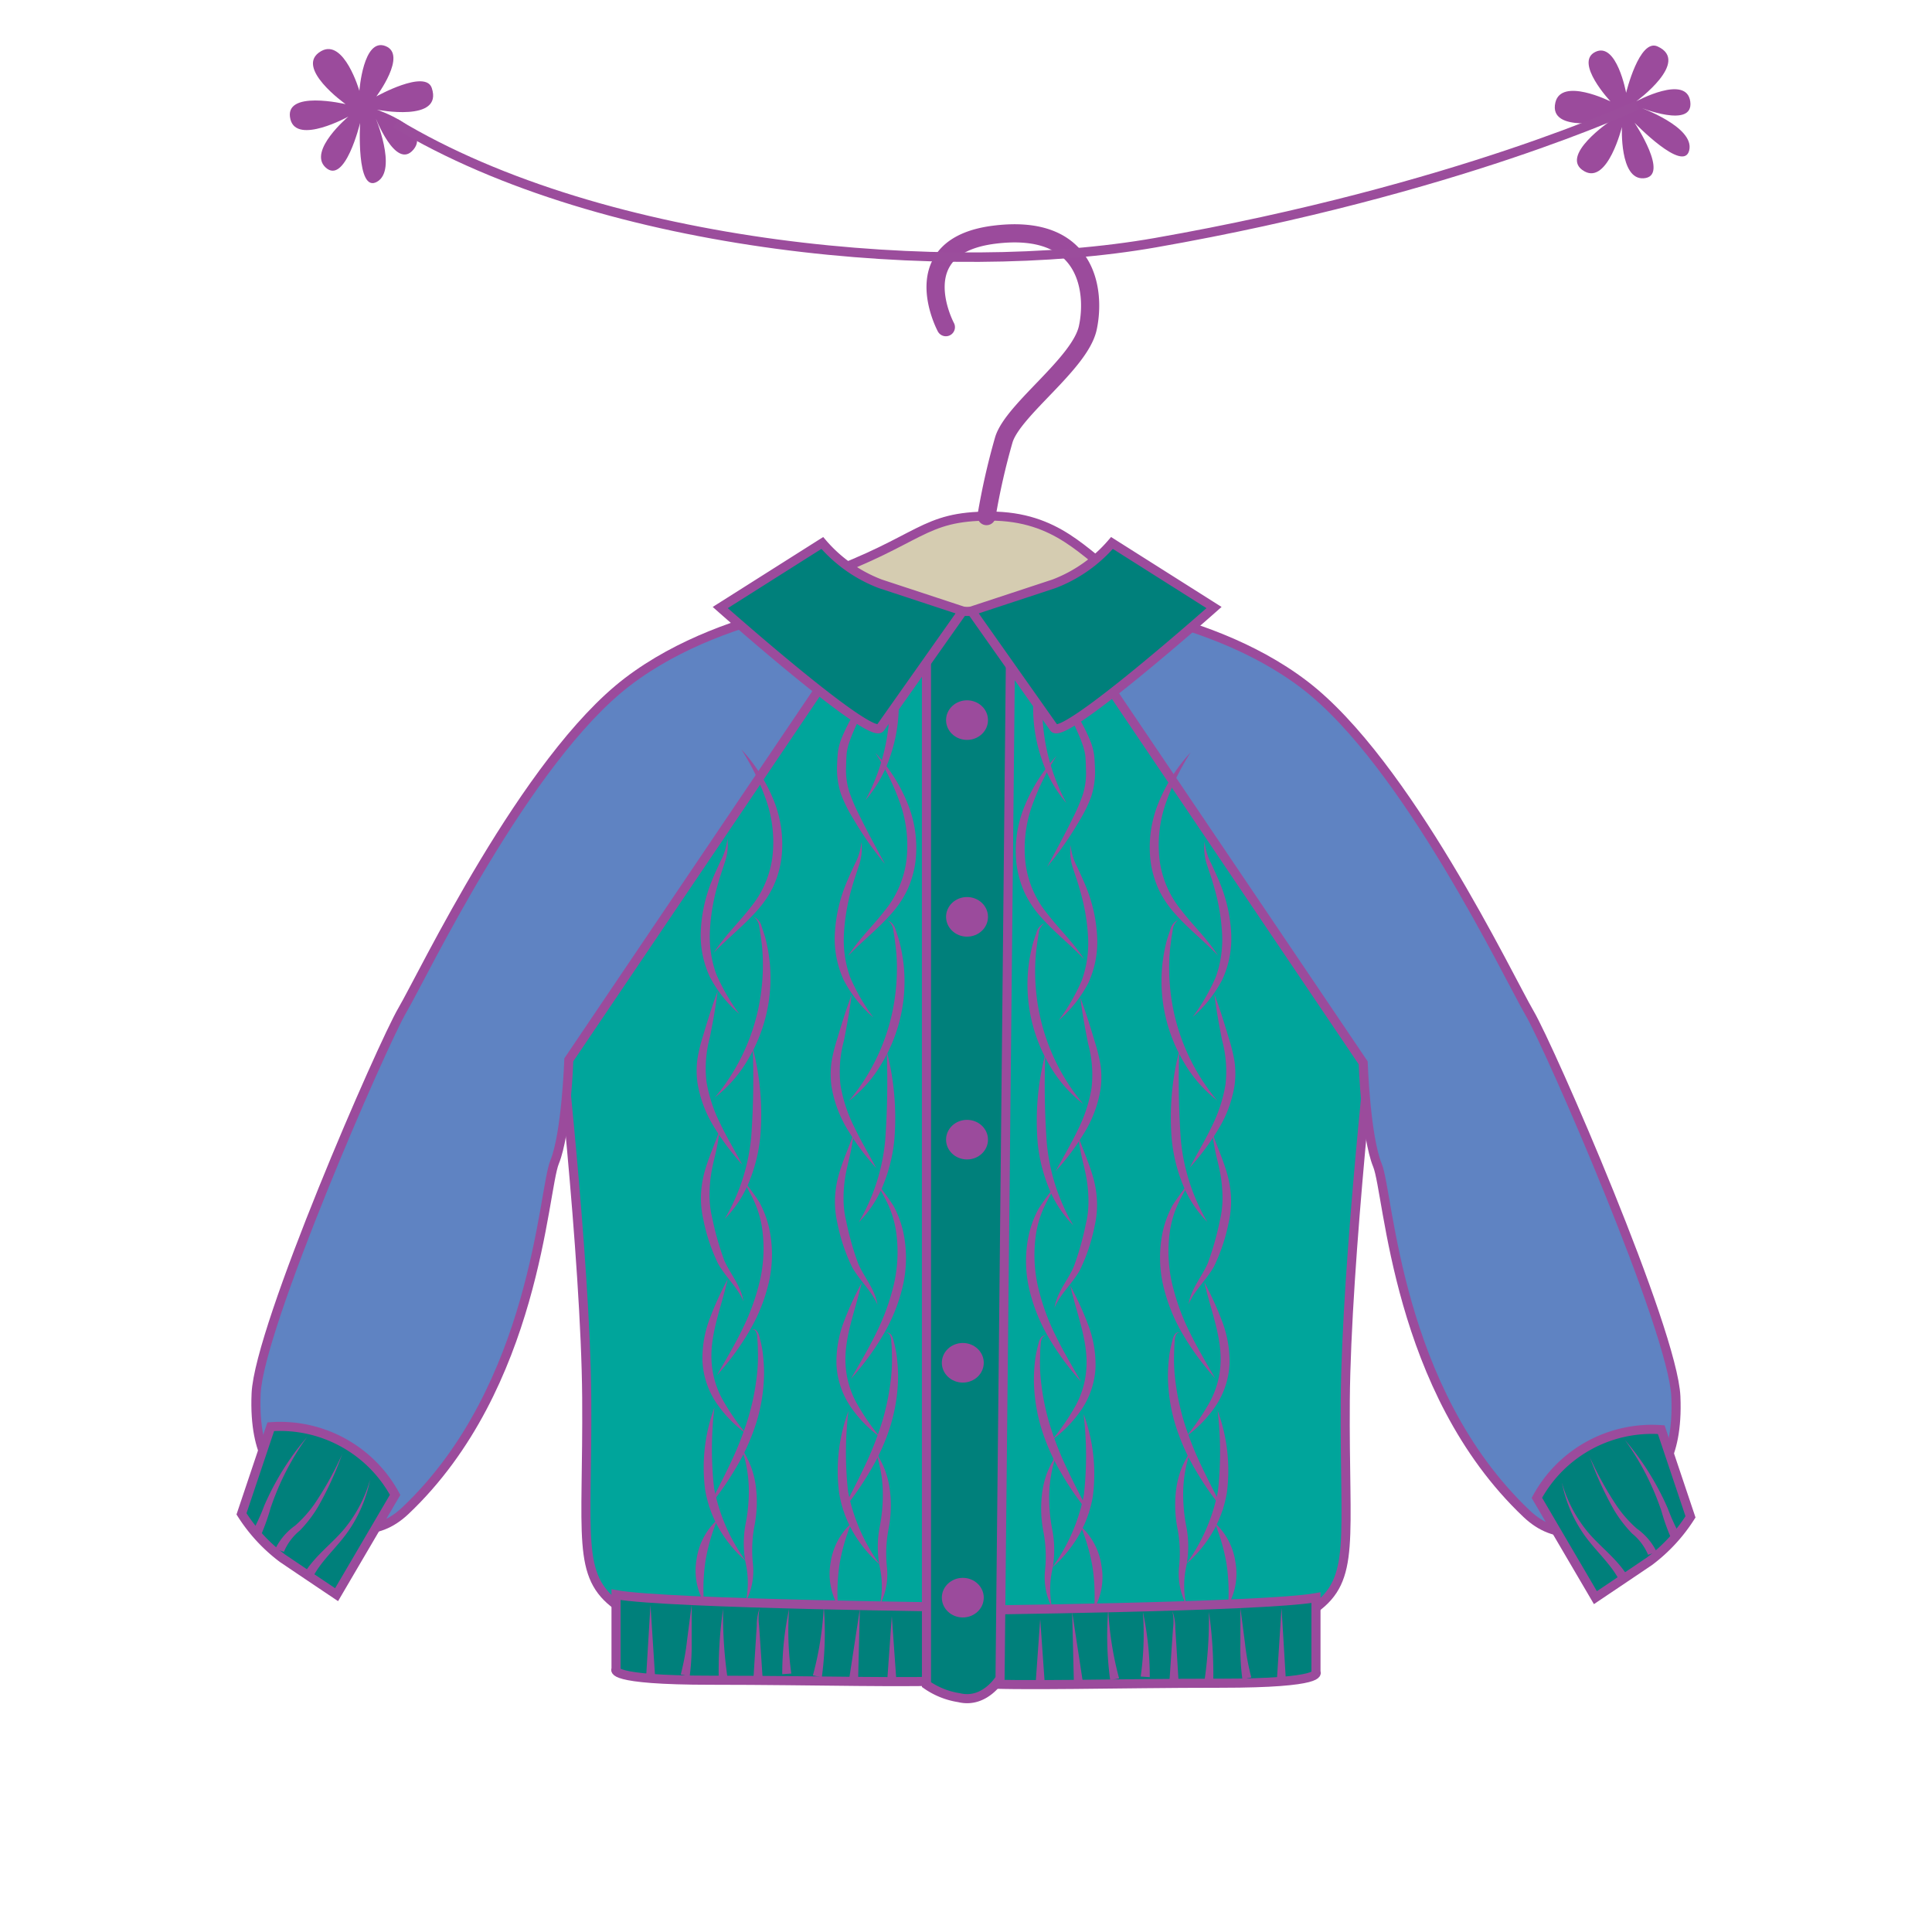 <svg id="word" xmlns="http://www.w3.org/2000/svg" viewBox="0 0 160 160"><defs><style>.cls-1{fill:#d5ccb1;}.cls-1,.cls-2,.cls-3,.cls-4,.cls-5{stroke:#9b4b9c;}.cls-1,.cls-2,.cls-3,.cls-4,.cls-5,.cls-7{stroke-miterlimit:10;}.cls-1,.cls-3,.cls-4,.cls-5{stroke-width:0.753px;}.cls-2,.cls-7{fill:none;}.cls-2{stroke-linecap:round;stroke-width:1.505px;}.cls-3{fill:#00a59b;}.cls-4{fill:#5f83c2;}.cls-5{fill:#00807b;}.cls-6{fill:#9b4b9c;}.cls-7{stroke:#9b4d9c;stroke-width:0.782px;}</style></defs><path class="cls-1" d="M65.351,52.662s-5.675-1.891,2.67-4.937,8.346-4.985,13.966-4.985,7.834,3.184,10.729,5.123,14.587,10.469,16.29,12.13,2.959,6.507,2.108,8.169-2.9-1.052-5.965-3.267S95.1,56.171,81.817,55.617s-22.87,10.006-29.342,8.9S58.928,54.133,65.351,52.662Z"/><path class="cls-2" d="M78.332,27.094s-3.6-6.7,4.007-7.658c7.823-.985,8.389,4.764,7.748,7.718s-6.145,6.724-6.946,9.24A57.238,57.238,0,0,0,81.7,42.74"/><path class="cls-3" d="M73.022,49.4,46.15,83.422s2.356,20.739,2.44,32.328S47.7,130.5,51.138,132.982s29.442,1.181,29.442,1.181l-.721-82.512Z"/><path class="cls-4" d="M73.022,49.4s-12.555.585-21.036,7.049-16.962,24.31-18.658,27.2S21.454,109.889,21.212,115.4s1.938,6.823,1.938,6.823,5.491,7.554,10.42,2.887c10.81-10.237,11.389-26.5,12.358-28.866s1.18-8.476,1.18-8.476Z"/><path class="cls-5" d="M22.423,118.156,20,125.372a13.913,13.913,0,0,0,3.392,3.674c1.939,1.312,4.483,3.018,4.483,3.018l4.847-8.266A10.836,10.836,0,0,0,22.423,118.156Z"/><path class="cls-5" d="M51.017,132.064v6.167s-.848.918,7.875.918,16.841.263,20.476,0,1.2-6.037,1.2-6.037S55.378,132.851,51.017,132.064Z"/><path class="cls-6" d="M21,126.667a17.211,17.211,0,0,0,.887-1.984q.45-1.037,1-2.02A21.961,21.961,0,0,1,25.439,119a21.708,21.708,0,0,0-2.224,3.835c-.3.671-.571,1.358-.806,2.053a17.289,17.289,0,0,1-.758,2.152Z"/><path class="cls-6" d="M22.8,128.275a5.082,5.082,0,0,1,1.649-1.937,10.172,10.172,0,0,0,1.567-1.743,27.635,27.635,0,0,0,2.325-4.175,27.794,27.794,0,0,1-2.011,4.383,10.668,10.668,0,0,1-1.493,1.945,4.538,4.538,0,0,0-1.323,1.766Z"/><path class="cls-6" d="M25.372,130.025c.928-1.358,2.208-2.271,3.169-3.442a11.159,11.159,0,0,0,2.111-4.052,11.35,11.35,0,0,1-1.812,4.28c-.905,1.294-2.11,2.331-2.83,3.612Z"/><polygon class="cls-6" points="53.505 138.958 53.869 132.917 54.258 138.948 53.505 138.958"/><path class="cls-6" d="M56.377,138.669a19.539,19.539,0,0,0,.524-2.842l.379-2.913,0,2.938a19.981,19.981,0,0,1-.164,2.976Z"/><path class="cls-6" d="M59.524,139.183a36.884,36.884,0,0,1,.358-5.942,36.439,36.439,0,0,0,.392,5.879Z"/><path class="cls-6" d="M62.4,138.953l.182-2.9.092-1.448a4.178,4.178,0,0,1,.24-1.432,4.1,4.1,0,0,0-.052,1.432l.1,1.448.194,2.9Z"/><path class="cls-6" d="M64.782,138.649a25.672,25.672,0,0,1,.569-5.408,25.245,25.245,0,0,0,.182,5.355Z"/><path class="cls-6" d="M67.322,138.75a27.019,27.019,0,0,0,.9-5.7,27.373,27.373,0,0,1-.162,5.851Z"/><polygon class="cls-6" points="70.312 139.129 71.209 133.248 71.064 139.167 70.312 139.129"/><polygon class="cls-6" points="73.479 139.149 73.855 133.835 74.232 139.149 73.479 139.149"/><polygon class="cls-6" points="78.768 138.734 79.418 133.244 79.52 138.772 78.768 138.734"/><polygon class="cls-6" points="79.032 139.019 79.133 133.491 79.783 138.982 79.032 139.019"/><path class="cls-6" d="M73.282,55.306c-.651,1.363-1.385,2.675-2.031,4.018-.311.676-.638,1.344-.875,2.028a4.775,4.775,0,0,0-.255,1c-.033.343-.043.736-.051,1.094a6.04,6.04,0,0,0,.254,2.1,14.954,14.954,0,0,0,.864,2.015c.656,1.341,1.374,2.654,2.094,3.98a26.878,26.878,0,0,1-2.6-3.705,11.514,11.514,0,0,1-1.031-2.066,6.582,6.582,0,0,1-.329-2.341c.015-.393.028-.751.072-1.155a4.859,4.859,0,0,1,.32-1.172,15.075,15.075,0,0,1,1.033-2.051A36.772,36.772,0,0,1,73.282,55.306Z"/><path class="cls-6" d="M72.5,62.354a13.7,13.7,0,0,1,2.626,4.094,9.709,9.709,0,0,1,.691,4.89,8.21,8.21,0,0,1-.7,2.414A8.545,8.545,0,0,1,73.7,75.8c-1.1,1.224-2.362,2.208-3.478,3.375.876-1.367,2.073-2.5,3.034-3.745a8.227,8.227,0,0,0,1.814-4.193,10.567,10.567,0,0,0-.486-4.6A20.07,20.07,0,0,0,72.5,62.354Z"/><path class="cls-6" d="M71.34,69.736a4.353,4.353,0,0,1-.212,1.957c-.2.628-.42,1.226-.585,1.845a16.872,16.872,0,0,0-.649,3.732,9.2,9.2,0,0,0,.516,3.675,16.6,16.6,0,0,0,1.917,3.314,10.44,10.44,0,0,1-2.45-3.087,8.162,8.162,0,0,1-.734-3.937A12.581,12.581,0,0,1,70,73.357c.238-.614.522-1.213.789-1.794A4.919,4.919,0,0,0,71.34,69.736Z"/><path class="cls-6" d="M73.506,76.215a1.126,1.126,0,0,1,.662.781c.108.328.228.653.318.988a14.119,14.119,0,0,1,.364,2.05,13.153,13.153,0,0,1-1.83,8.038A10.889,10.889,0,0,1,70.3,91.177a16.96,16.96,0,0,0,3.553-7.144,17.607,17.607,0,0,0,.427-3.969,14.59,14.59,0,0,0-.148-2.009c-.033-.336-.1-.669-.15-1A1.134,1.134,0,0,0,73.506,76.215Z"/><path class="cls-6" d="M70.53,82.374c-.156,1.281-.391,2.543-.638,3.8a9.794,9.794,0,0,0-.288,3.675,12.146,12.146,0,0,0,1.158,3.52c.541,1.14,1.207,2.235,1.812,3.375a20.09,20.09,0,0,1-2.322-3.1,9.953,9.953,0,0,1-1.393-3.69,7.3,7.3,0,0,1,.005-2.014,13.778,13.778,0,0,1,.468-1.9C69.7,84.808,70.073,83.581,70.53,82.374Z"/><path class="cls-6" d="M73.432,87.034a22.066,22.066,0,0,1,.629,7.412,13.39,13.39,0,0,1-.905,3.657,9.385,9.385,0,0,1-2.041,3.129,16.356,16.356,0,0,0,2.2-6.866A67.629,67.629,0,0,0,73.432,87.034Z"/><path class="cls-6" d="M70.7,93.862a17.827,17.827,0,0,1-.321,1.866c-.145.611-.3,1.214-.39,1.817a11.009,11.009,0,0,0-.131,1.812,7.713,7.713,0,0,0,.223,1.78,23.366,23.366,0,0,0,1,3.531c.469,1.082,1.391,2.106,1.59,3.387-.5-1.169-1.456-1.972-2.108-3.127a15.03,15.03,0,0,1-1.215-3.638,7.868,7.868,0,0,1-.2-1.945,8.458,8.458,0,0,1,.277-1.918C69.762,96.176,70.284,95.053,70.7,93.862Z"/><path class="cls-6" d="M72.675,98.052a20.254,20.254,0,0,1,1.313,1.8,8.517,8.517,0,0,1,.8,2.111,10.317,10.317,0,0,1-.014,4.506,14.311,14.311,0,0,1-1.681,4.156,22.047,22.047,0,0,1-2.63,3.567c.735-1.279,1.489-2.534,2.12-3.84a18.493,18.493,0,0,0,1.456-4.043,11.865,11.865,0,0,0,.183-4.237,8.27,8.27,0,0,0-.564-2.062C73.389,99.339,72.983,98.725,72.675,98.052Z"/><path class="cls-6" d="M71.362,106.228c-.519,2.292-1.453,4.494-1.339,6.726a7.438,7.438,0,0,0,.888,3.19A19.226,19.226,0,0,0,72.868,119a10.328,10.328,0,0,1-2.465-2.558,6.826,6.826,0,0,1-1.131-3.449,9.327,9.327,0,0,1,.622-3.551A26.465,26.465,0,0,1,71.362,106.228Z"/><path class="cls-6" d="M73.37,110.422c.142-.143.36.012.45.146a1.335,1.335,0,0,1,.187.488c.089.326.16.657.22.991a13.5,13.5,0,0,1,.148,2.031,14.376,14.376,0,0,1-.639,4.023,17.418,17.418,0,0,1-1.663,3.7,24.985,24.985,0,0,1-2.3,3.3c.594-1.2,1.224-2.376,1.786-3.574a27.087,27.087,0,0,0,1.456-3.653,19.945,19.945,0,0,0,.783-3.834,13.859,13.859,0,0,0,.063-1.966c0-.33-.017-.661-.05-.991a1.246,1.246,0,0,0-.088-.465C73.666,110.5,73.535,110.324,73.37,110.422Z"/><path class="cls-6" d="M70.264,116.849a29.081,29.081,0,0,0-.03,6.676,15.08,15.08,0,0,0,2.634,6.046,10.657,10.657,0,0,1-2.194-2.644,9.672,9.672,0,0,1-1.181-3.278A14.343,14.343,0,0,1,70.264,116.849Z"/><path class="cls-6" d="M72.829,120.361c-.154.018-.1.211-.059.3l.19.352c.123.242.234.492.336.747a7.66,7.66,0,0,1,.395,1.6,10.2,10.2,0,0,1-.109,3.285,10.749,10.749,0,0,0-.135,3.09,5.53,5.53,0,0,1-.579,3.18,7.516,7.516,0,0,0-.006-3.129,8.626,8.626,0,0,1-.019-3.283,13.767,13.767,0,0,0,.265-3.091,10.73,10.73,0,0,0-.166-1.552c-.044-.258-.1-.516-.167-.772l-.113-.39C72.636,120.575,72.657,120.334,72.829,120.361Z"/><path class="cls-6" d="M70.5,126.151a16.1,16.1,0,0,0-.967,3.354,15.79,15.79,0,0,0-.14,3.486,5.383,5.383,0,0,1-.6-3.607A5.465,5.465,0,0,1,70.5,126.151Z"/><path class="cls-6" d="M71.729,50.984a1.136,1.136,0,0,1,.806.63c.174.3.357.591.515.9a14.285,14.285,0,0,1,.779,1.928,13.1,13.1,0,0,1-.119,8.232,10.744,10.744,0,0,1-2.034,3.59,16.643,16.643,0,0,0,2-7.708,17.371,17.371,0,0,0-.409-3.964,14.641,14.641,0,0,0-.559-1.933c-.1-.322-.233-.635-.353-.952A1.154,1.154,0,0,0,71.729,50.984Z"/><path class="cls-6" d="M61.4,62.068a13.727,13.727,0,0,1,2.627,4.093,9.721,9.721,0,0,1,.69,4.89,8.171,8.171,0,0,1-.7,2.414A8.6,8.6,0,0,1,62.6,75.518c-1.1,1.223-2.363,2.208-3.479,3.374.876-1.367,2.073-2.5,3.034-3.745a8.228,8.228,0,0,0,1.814-4.192,10.572,10.572,0,0,0-.486-4.6A20.086,20.086,0,0,0,61.4,62.068Z"/><path class="cls-6" d="M60.241,69.45a4.356,4.356,0,0,1-.212,1.957c-.2.627-.419,1.225-.585,1.845a16.793,16.793,0,0,0-.648,3.731,9.215,9.215,0,0,0,.515,3.675,16.568,16.568,0,0,0,1.917,3.314,10.443,10.443,0,0,1-2.45-3.087,8.158,8.158,0,0,1-.734-3.937A12.587,12.587,0,0,1,58.9,73.07c.238-.613.522-1.213.79-1.793A4.936,4.936,0,0,0,60.241,69.45Z"/><path class="cls-6" d="M62.407,75.929a1.122,1.122,0,0,1,.662.78c.108.328.228.653.319.988a14.117,14.117,0,0,1,.363,2.05,13.158,13.158,0,0,1-1.83,8.039A10.9,10.9,0,0,1,59.2,90.891a16.952,16.952,0,0,0,3.553-7.145,17.49,17.49,0,0,0,.427-3.968,14.578,14.578,0,0,0-.148-2.009c-.033-.337-.1-.67-.15-1.005A1.132,1.132,0,0,0,62.407,75.929Z"/><path class="cls-6" d="M59.431,82.087c-.155,1.282-.391,2.543-.638,3.8a9.816,9.816,0,0,0-.288,3.675,12.146,12.146,0,0,0,1.158,3.52c.542,1.14,1.207,2.236,1.812,3.375a20.106,20.106,0,0,1-2.322-3.1,9.947,9.947,0,0,1-1.393-3.69,7.3,7.3,0,0,1,.005-2.014,13.764,13.764,0,0,1,.468-1.9C58.6,84.521,58.974,83.294,59.431,82.087Z"/><path class="cls-6" d="M62.334,86.748a22.086,22.086,0,0,1,.628,7.411,13.388,13.388,0,0,1-.9,3.657,9.407,9.407,0,0,1-2.042,3.13,16.364,16.364,0,0,0,2.2-6.867A67.86,67.86,0,0,0,62.334,86.748Z"/><path class="cls-6" d="M59.6,93.575a17.827,17.827,0,0,1-.321,1.866c-.145.612-.3,1.214-.39,1.818a11.224,11.224,0,0,0-.131,1.812,7.782,7.782,0,0,0,.223,1.78,23.669,23.669,0,0,0,1,3.531c.469,1.081,1.391,2.106,1.59,3.386-.5-1.169-1.456-1.972-2.107-3.127A15.04,15.04,0,0,1,58.249,101a7.97,7.97,0,0,1-.2-1.945,8.523,8.523,0,0,1,.277-1.919C58.663,95.889,59.185,94.767,59.6,93.575Z"/><path class="cls-6" d="M61.576,97.765a20.254,20.254,0,0,1,1.313,1.8,8.493,8.493,0,0,1,.8,2.111,10.322,10.322,0,0,1-.014,4.507,14.314,14.314,0,0,1-1.68,4.155,22.009,22.009,0,0,1-2.631,3.567c.735-1.278,1.489-2.534,2.12-3.84a18.466,18.466,0,0,0,1.456-4.042,11.87,11.87,0,0,0,.183-4.238,8.239,8.239,0,0,0-.564-2.062C62.29,99.052,61.884,98.439,61.576,97.765Z"/><path class="cls-6" d="M60.263,105.941c-.519,2.292-1.453,4.5-1.339,6.726a7.422,7.422,0,0,0,.889,3.19,19.143,19.143,0,0,0,1.956,2.853,10.306,10.306,0,0,1-2.464-2.558,6.824,6.824,0,0,1-1.132-3.449,9.3,9.3,0,0,1,.623-3.55A26.321,26.321,0,0,1,60.263,105.941Z"/><path class="cls-6" d="M62.271,110.135c.143-.143.36.012.45.146a1.342,1.342,0,0,1,.188.489c.089.325.159.657.22.99a13.646,13.646,0,0,1,.147,2.032,14.363,14.363,0,0,1-.639,4.022,17.418,17.418,0,0,1-1.663,3.7,24.9,24.9,0,0,1-2.3,3.3c.594-1.2,1.224-2.377,1.787-3.574a27.226,27.226,0,0,0,1.455-3.654,19.935,19.935,0,0,0,.783-3.833,13.873,13.873,0,0,0,.064-1.967c0-.329-.018-.66-.051-.991a1.222,1.222,0,0,0-.088-.464C62.568,110.209,62.436,110.037,62.271,110.135Z"/><path class="cls-6" d="M59.165,116.562a29.032,29.032,0,0,0-.029,6.677,15.064,15.064,0,0,0,2.633,6.046,10.636,10.636,0,0,1-2.193-2.645,9.668,9.668,0,0,1-1.182-3.277A14.358,14.358,0,0,1,59.165,116.562Z"/><path class="cls-6" d="M61.73,120.075c-.154.018-.1.21-.059.3l.19.352c.123.242.234.492.336.747a7.669,7.669,0,0,1,.395,1.6,10.2,10.2,0,0,1-.109,3.284,10.753,10.753,0,0,0-.135,3.09,5.519,5.519,0,0,1-.579,3.18,7.5,7.5,0,0,0-.006-3.129,8.6,8.6,0,0,1-.018-3.282,13.777,13.777,0,0,0,.264-3.091,10.855,10.855,0,0,0-.165-1.552c-.045-.259-.1-.517-.168-.773l-.113-.39C61.538,120.289,61.558,120.048,61.73,120.075Z"/><path class="cls-6" d="M59.4,125.865a16.142,16.142,0,0,0-.967,3.354,15.788,15.788,0,0,0-.14,3.486,5.39,5.39,0,0,1-.6-3.607A5.462,5.462,0,0,1,59.4,125.865Z"/><path class="cls-3" d="M86.978,49.65,113.85,83.669s-2.356,20.739-2.44,32.328.892,14.752-2.548,17.233-29.442,1.181-29.442,1.181L80.141,51.9Z"/><path class="cls-4" d="M86.978,49.65s12.555.584,21.036,7.049,16.962,24.309,18.658,27.2,11.874,26.242,12.116,31.753-1.938,6.822-1.938,6.822-5.491,7.554-10.42,2.887c-10.81-10.237-11.389-26.5-12.358-28.866s-1.18-8.476-1.18-8.476Z"/><path class="cls-5" d="M137.577,118.4,140,125.62a13.916,13.916,0,0,1-3.392,3.673c-1.939,1.312-4.483,3.018-4.483,3.018l-4.847-8.266A10.836,10.836,0,0,1,137.577,118.4Z"/><path class="cls-5" d="M108.983,132.311v6.167s.848.919-7.875.919-16.841.262-20.476,0-1.2-6.037-1.2-6.037S104.622,133.1,108.983,132.311Z"/><path class="cls-6" d="M138.349,127.284a17.232,17.232,0,0,1-.758-2.152c-.235-.7-.5-1.381-.806-2.053a21.708,21.708,0,0,0-2.224-3.835,21.961,21.961,0,0,1,2.561,3.666c.365.654.7,1.33,1,2.02a17.152,17.152,0,0,0,.887,1.985Z"/><path class="cls-6" d="M136.487,128.761A4.538,4.538,0,0,0,135.164,127a10.668,10.668,0,0,1-1.493-1.945,27.753,27.753,0,0,1-2.011-4.383,27.635,27.635,0,0,0,2.325,4.175,10.172,10.172,0,0,0,1.567,1.743,5.078,5.078,0,0,1,1.649,1.938Z"/><path class="cls-6" d="M133.99,130.67c-.72-1.281-1.925-2.318-2.83-3.612a11.35,11.35,0,0,1-1.812-4.28,11.159,11.159,0,0,0,2.111,4.052c.961,1.172,2.241,2.085,3.169,3.442Z"/><polygon class="cls-6" points="105.742 139.195 106.131 133.164 106.495 139.206 105.742 139.195"/><path class="cls-6" d="M102.888,139.075a19.973,19.973,0,0,1-.164-2.976l0-2.938.379,2.913a19.539,19.539,0,0,0,.524,2.842Z"/><path class="cls-6" d="M99.726,139.367a36.427,36.427,0,0,0,.392-5.878,36.864,36.864,0,0,1,.358,5.941Z"/><path class="cls-6" d="M96.851,139.2l.194-2.9.1-1.448a4.091,4.091,0,0,0-.052-1.431,4.17,4.17,0,0,1,.24,1.432l.092,1.448L97.6,139.2Z"/><path class="cls-6" d="M94.467,138.843a25.245,25.245,0,0,0,.182-5.355,25.686,25.686,0,0,1,.569,5.408Z"/><path class="cls-6" d="M91.941,139.146a27.371,27.371,0,0,1-.162-5.851,27.028,27.028,0,0,0,.9,5.7Z"/><polygon class="cls-6" points="88.936 139.415 88.791 133.495 89.688 139.376 88.936 139.415"/><polygon class="cls-6" points="85.768 139.396 86.145 134.083 86.521 139.396 85.768 139.396"/><polygon class="cls-6" points="80.48 139.019 80.582 133.491 81.232 138.982 80.48 139.019"/><polygon class="cls-6" points="80.217 139.229 80.867 133.739 80.968 139.266 80.217 139.229"/><path class="cls-6" d="M86.718,55.553A36.786,36.786,0,0,1,89.257,59.3a15,15,0,0,1,1.033,2.05,4.868,4.868,0,0,1,.32,1.173c.044.4.057.761.072,1.154a6.591,6.591,0,0,1-.329,2.342,11.581,11.581,0,0,1-1.031,2.066,26.878,26.878,0,0,1-2.6,3.7c.72-1.327,1.438-2.64,2.094-3.981a14.9,14.9,0,0,0,.864-2.015,6.04,6.04,0,0,0,.254-2.1c-.008-.357-.018-.751-.051-1.094a4.79,4.79,0,0,0-.255-1c-.237-.684-.564-1.352-.875-2.028C88.1,58.229,87.369,56.917,86.718,55.553Z"/><path class="cls-6" d="M87.5,62.6a20.063,20.063,0,0,0-2.085,4.29,10.572,10.572,0,0,0-.486,4.6,8.228,8.228,0,0,0,1.814,4.192c.961,1.248,2.158,2.378,3.034,3.745C88.664,78.26,87.4,77.275,86.3,76.052A8.571,8.571,0,0,1,84.887,74a8.21,8.21,0,0,1-.7-2.414,9.709,9.709,0,0,1,.691-4.89A13.7,13.7,0,0,1,87.5,62.6Z"/><path class="cls-6" d="M88.66,69.984a4.914,4.914,0,0,0,.555,1.826c.267.581.551,1.18.789,1.794a12.587,12.587,0,0,1,.853,3.878,8.158,8.158,0,0,1-.734,3.937,10.427,10.427,0,0,1-2.45,3.087,16.568,16.568,0,0,0,1.917-3.314,9.2,9.2,0,0,0,.516-3.675,16.853,16.853,0,0,0-.649-3.731c-.165-.62-.381-1.218-.585-1.845A4.356,4.356,0,0,1,88.66,69.984Z"/><path class="cls-6" d="M86.494,76.463a1.132,1.132,0,0,0-.471.835c-.052.335-.117.668-.15,1a14.567,14.567,0,0,0-.148,2.009,17.6,17.6,0,0,0,.427,3.968,16.964,16.964,0,0,0,3.553,7.145A10.916,10.916,0,0,1,86.98,88.32a13.158,13.158,0,0,1-1.83-8.039,14.119,14.119,0,0,1,.364-2.05c.09-.335.21-.66.318-.988A1.122,1.122,0,0,1,86.494,76.463Z"/><path class="cls-6" d="M89.47,82.621c.457,1.207.833,2.434,1.2,3.664a13.814,13.814,0,0,1,.468,1.9,7.3,7.3,0,0,1,.005,2.014,9.953,9.953,0,0,1-1.393,3.69,20.09,20.09,0,0,1-2.322,3.1c.605-1.139,1.271-2.235,1.812-3.375A12.146,12.146,0,0,0,90.4,90.1a9.794,9.794,0,0,0-.288-3.675C89.861,85.164,89.626,83.9,89.47,82.621Z"/><path class="cls-6" d="M86.568,87.282a67.607,67.607,0,0,0,.119,7.331,16.364,16.364,0,0,0,2.2,6.867,9.389,9.389,0,0,1-2.041-3.13,13.39,13.39,0,0,1-.905-3.657A22.06,22.06,0,0,1,86.568,87.282Z"/><path class="cls-6" d="M89.3,94.109c.419,1.191.941,2.314,1.275,3.565a8.459,8.459,0,0,1,.277,1.919,7.873,7.873,0,0,1-.2,1.945,15.037,15.037,0,0,1-1.215,3.637c-.652,1.155-1.612,1.958-2.108,3.127.2-1.28,1.121-2.305,1.59-3.386a23.433,23.433,0,0,0,1-3.531,7.728,7.728,0,0,0,.223-1.781,11.017,11.017,0,0,0-.131-1.812c-.088-.6-.245-1.2-.39-1.817A17.827,17.827,0,0,1,89.3,94.109Z"/><path class="cls-6" d="M87.325,98.3c-.308.674-.714,1.287-.982,1.956a8.27,8.27,0,0,0-.564,2.062,11.87,11.87,0,0,0,.183,4.238,18.485,18.485,0,0,0,1.456,4.042c.631,1.306,1.385,2.561,2.12,3.84a22,22,0,0,1-2.63-3.567,14.317,14.317,0,0,1-1.681-4.155,10.322,10.322,0,0,1-.014-4.507,8.517,8.517,0,0,1,.8-2.111A20.254,20.254,0,0,1,87.325,98.3Z"/><path class="cls-6" d="M88.638,106.475a26.478,26.478,0,0,1,1.468,3.212,9.322,9.322,0,0,1,.622,3.55,6.823,6.823,0,0,1-1.131,3.449,10.328,10.328,0,0,1-2.465,2.558,19.226,19.226,0,0,0,1.957-2.853,7.434,7.434,0,0,0,.888-3.19C90.091,110.969,89.157,108.767,88.638,106.475Z"/><path class="cls-6" d="M86.63,110.669c-.165-.1-.3.074-.354.2a1.241,1.241,0,0,0-.088.464c-.033.33-.047.662-.05.991A13.873,13.873,0,0,0,86.2,114.3a19.935,19.935,0,0,0,.783,3.833,27.034,27.034,0,0,0,1.456,3.653c.562,1.2,1.192,2.371,1.786,3.575a25.061,25.061,0,0,1-2.3-3.3,17.418,17.418,0,0,1-1.663-3.7,14.365,14.365,0,0,1-.639-4.023,13.511,13.511,0,0,1,.148-2.031c.06-.333.131-.665.22-.99a1.34,1.34,0,0,1,.187-.489C86.27,110.681,86.488,110.526,86.63,110.669Z"/><path class="cls-6" d="M89.736,117.1a14.343,14.343,0,0,1,.771,6.8,9.664,9.664,0,0,1-1.181,3.278,10.662,10.662,0,0,1-2.194,2.645,15.086,15.086,0,0,0,2.634-6.046A29.089,29.089,0,0,0,89.736,117.1Z"/><path class="cls-6" d="M87.171,120.609c.172-.027.193.214.167.335l-.113.39c-.068.256-.123.514-.167.773a10.7,10.7,0,0,0-.166,1.551,13.781,13.781,0,0,0,.265,3.092,8.621,8.621,0,0,1-.019,3.282,7.516,7.516,0,0,0-.006,3.129,5.527,5.527,0,0,1-.579-3.18,10.753,10.753,0,0,0-.135-3.09,10.2,10.2,0,0,1-.109-3.284,7.654,7.654,0,0,1,.395-1.6c.1-.255.213-.5.336-.747l.19-.352C87.274,120.819,87.325,120.626,87.171,120.609Z"/><path class="cls-6" d="M89.505,126.4a5.468,5.468,0,0,1,1.709,3.233,5.386,5.386,0,0,1-.6,3.608,15.8,15.8,0,0,0-.14-3.487A16.1,16.1,0,0,0,89.505,126.4Z"/><path class="cls-6" d="M88.271,51.231a1.154,1.154,0,0,0-.631.723c-.12.316-.25.63-.353.951a14.641,14.641,0,0,0-.559,1.933,17.379,17.379,0,0,0-.409,3.965,16.642,16.642,0,0,0,2,7.707,10.735,10.735,0,0,1-2.034-3.59,13.1,13.1,0,0,1-.119-8.232,14.285,14.285,0,0,1,.779-1.928c.158-.308.341-.6.515-.9A1.136,1.136,0,0,1,88.271,51.231Z"/><path class="cls-6" d="M98.6,62.315a20.086,20.086,0,0,0-2.085,4.29,10.573,10.573,0,0,0-.486,4.6,8.22,8.22,0,0,0,1.814,4.192c.961,1.249,2.158,2.378,3.034,3.745-1.116-1.166-2.377-2.15-3.479-3.374a8.6,8.6,0,0,1-1.414-2.053,8.171,8.171,0,0,1-.7-2.414,9.721,9.721,0,0,1,.69-4.89A13.727,13.727,0,0,1,98.6,62.315Z"/><path class="cls-6" d="M99.759,69.7a4.936,4.936,0,0,0,.554,1.827c.268.58.552,1.18.79,1.794a12.574,12.574,0,0,1,.853,3.878,8.156,8.156,0,0,1-.734,3.936,10.46,10.46,0,0,1-2.45,3.088,16.6,16.6,0,0,0,1.917-3.315,9.212,9.212,0,0,0,.515-3.674,16.812,16.812,0,0,0-.648-3.732c-.166-.619-.381-1.218-.585-1.845A4.354,4.354,0,0,1,99.759,69.7Z"/><path class="cls-6" d="M97.593,76.176a1.132,1.132,0,0,0-.471.835c-.052.335-.117.669-.15,1.005a14.578,14.578,0,0,0-.148,2.009,17.478,17.478,0,0,0,.427,3.968,16.952,16.952,0,0,0,3.553,7.145,10.889,10.889,0,0,1-2.725-3.105,13.154,13.154,0,0,1-1.83-8.039,14.165,14.165,0,0,1,.363-2.05c.091-.335.211-.66.319-.987A1.124,1.124,0,0,1,97.593,76.176Z"/><path class="cls-6" d="M100.569,82.334c.457,1.208.833,2.435,1.2,3.665a13.8,13.8,0,0,1,.468,1.9,7.311,7.311,0,0,1,0,2.015,9.942,9.942,0,0,1-1.393,3.689,20.163,20.163,0,0,1-2.322,3.1c.6-1.14,1.27-2.236,1.812-3.376a12.14,12.14,0,0,0,1.158-3.519,9.82,9.82,0,0,0-.288-3.676C100.96,84.878,100.724,83.616,100.569,82.334Z"/><path class="cls-6" d="M97.666,87a67.86,67.86,0,0,0,.12,7.331,16.364,16.364,0,0,0,2.2,6.867,9.413,9.413,0,0,1-2.042-3.129,13.4,13.4,0,0,1-.9-3.658A22.088,22.088,0,0,1,97.666,87Z"/><path class="cls-6" d="M100.4,93.823c.419,1.191.941,2.313,1.275,3.565a8.506,8.506,0,0,1,.277,1.918,7.965,7.965,0,0,1-.2,1.945,15.047,15.047,0,0,1-1.216,3.638c-.651,1.154-1.612,1.958-2.107,3.127.2-1.281,1.121-2.306,1.59-3.387a23.669,23.669,0,0,0,1-3.531,7.782,7.782,0,0,0,.223-1.78,11.224,11.224,0,0,0-.131-1.812c-.088-.6-.245-1.206-.39-1.818A17.809,17.809,0,0,1,100.4,93.823Z"/><path class="cls-6" d="M98.424,98.012c-.308.674-.714,1.287-.982,1.957a8.216,8.216,0,0,0-.564,2.062,11.866,11.866,0,0,0,.183,4.237,18.493,18.493,0,0,0,1.456,4.043c.631,1.3,1.385,2.561,2.12,3.839a22.044,22.044,0,0,1-2.631-3.566,14.309,14.309,0,0,1-1.68-4.156,10.317,10.317,0,0,1-.014-4.506,8.485,8.485,0,0,1,.8-2.112A20.4,20.4,0,0,1,98.424,98.012Z"/><path class="cls-6" d="M99.737,106.189A26.238,26.238,0,0,1,101.2,109.4a9.308,9.308,0,0,1,.623,3.551A6.821,6.821,0,0,1,100.7,116.4a10.31,10.31,0,0,1-2.464,2.559,19.2,19.2,0,0,0,1.956-2.854,7.421,7.421,0,0,0,.889-3.189C101.19,110.683,100.256,108.48,99.737,106.189Z"/><path class="cls-6" d="M97.729,110.383c-.165-.1-.3.074-.354.2a1.227,1.227,0,0,0-.088.465c-.033.33-.047.661-.051.991a13.859,13.859,0,0,0,.064,1.966,19.961,19.961,0,0,0,.783,3.834,27.213,27.213,0,0,0,1.455,3.653c.563,1.2,1.193,2.37,1.787,3.574a24.956,24.956,0,0,1-2.3-3.3,17.463,17.463,0,0,1-1.663-3.7,14.376,14.376,0,0,1-.639-4.023,13.633,13.633,0,0,1,.147-2.031c.061-.334.131-.665.22-.991a1.349,1.349,0,0,1,.188-.489C97.369,110.4,97.586,110.239,97.729,110.383Z"/><path class="cls-6" d="M100.835,116.809a14.36,14.36,0,0,1,.771,6.8,9.661,9.661,0,0,1-1.182,3.277,10.636,10.636,0,0,1-2.193,2.645,15.064,15.064,0,0,0,2.633-6.046A29.032,29.032,0,0,0,100.835,116.809Z"/><path class="cls-6" d="M98.27,120.322c.172-.027.192.214.167.336l-.113.389c-.068.256-.123.515-.168.773a10.855,10.855,0,0,0-.165,1.552,13.777,13.777,0,0,0,.264,3.091,8.607,8.607,0,0,1-.018,3.283,7.5,7.5,0,0,0-.006,3.128,5.517,5.517,0,0,1-.579-3.179,10.758,10.758,0,0,0-.135-3.091,10.2,10.2,0,0,1-.109-3.284,7.669,7.669,0,0,1,.395-1.6c.1-.255.213-.5.336-.747l.19-.351C98.373,120.532,98.424,120.34,98.27,120.322Z"/><path class="cls-6" d="M100.6,126.112a5.462,5.462,0,0,1,1.709,3.233,5.39,5.39,0,0,1-.6,3.607,15.79,15.79,0,0,0-.14-3.486A16.142,16.142,0,0,0,100.6,126.112Z"/><path class="cls-5" d="M76.726,50.621v88.892a6.4,6.4,0,0,0,2.694,1.08c2.132.524,3.4-1.593,3.4-1.593l.9-88.352Z"/><path class="cls-5" d="M59.648,50.315,68.1,44.966a11.882,11.882,0,0,0,4.8,3.382L79.735,50.6,72.9,60.287C72.066,61.337,59.648,50.315,59.648,50.315Z"/><ellipse class="cls-6" cx="80.085" cy="59.636" rx="1.736" ry="1.64"/><path class="cls-5" d="M100.541,50.315l-8.453-5.349a11.882,11.882,0,0,1-4.8,3.382L80.454,50.6l6.836,9.69C88.123,61.337,100.541,50.315,100.541,50.315Z"/><ellipse class="cls-6" cx="80.085" cy="75.929" rx="1.736" ry="1.64"/><ellipse class="cls-6" cx="80.085" cy="94.381" rx="1.736" ry="1.64"/><ellipse class="cls-6" cx="79.735" cy="112.86" rx="1.736" ry="1.64"/><ellipse class="cls-6" cx="79.735" cy="132.311" rx="1.736" ry="1.64"/><path class="cls-6" d="M133.374,8.4s-3.029-3.233-1.257-4.1,2.551,3.386,2.551,3.386,1.093-4.523,2.6-3.843c2.776,1.248-1.762,4.55-1.762,4.55s4.175-2.272,4.475.021-4.2.467-4.2.467,4.573,1.619,4.114,3.564-4.53-2.28-4.53-2.28,2.976,4.458.746,4.6c-2,.129-1.79-4.25-1.79-4.25s-1.165,4.732-3.088,3.683c-2.255-1.231,2.175-4.211,2.175-4.211s-5.2,1.095-4.6-1.49C129.3,6.367,133.374,8.4,133.374,8.4Z"/><path class="cls-6" d="M29.763,7.521S30.08,3.1,31.921,3.814s-.753,4.171-.753,4.171,4.062-2.268,4.589-.7c.968,2.885-4.537,1.8-4.537,1.8s4.5,1.523,3.023,3.3-3.2-2.771-3.2-2.771,1.916,4.457.178,5.441-1.4-4.875-1.4-4.875-1.253,5.212-2.873,3.673c-1.451-1.379,1.905-4.2,1.905-4.2s-4.265,2.358-4.8.233c-.628-2.491,4.568-1.261,4.568-1.261s-4.332-3.073-2.029-4.389C28.492,3.149,29.763,7.521,29.763,7.521Z"/><path class="cls-7" d="M32.759,10.218C50.136,20.7,78.6,23.1,95.673,20.1c24.979-4.382,39.888-11.383,39.888-11.383"/></svg>